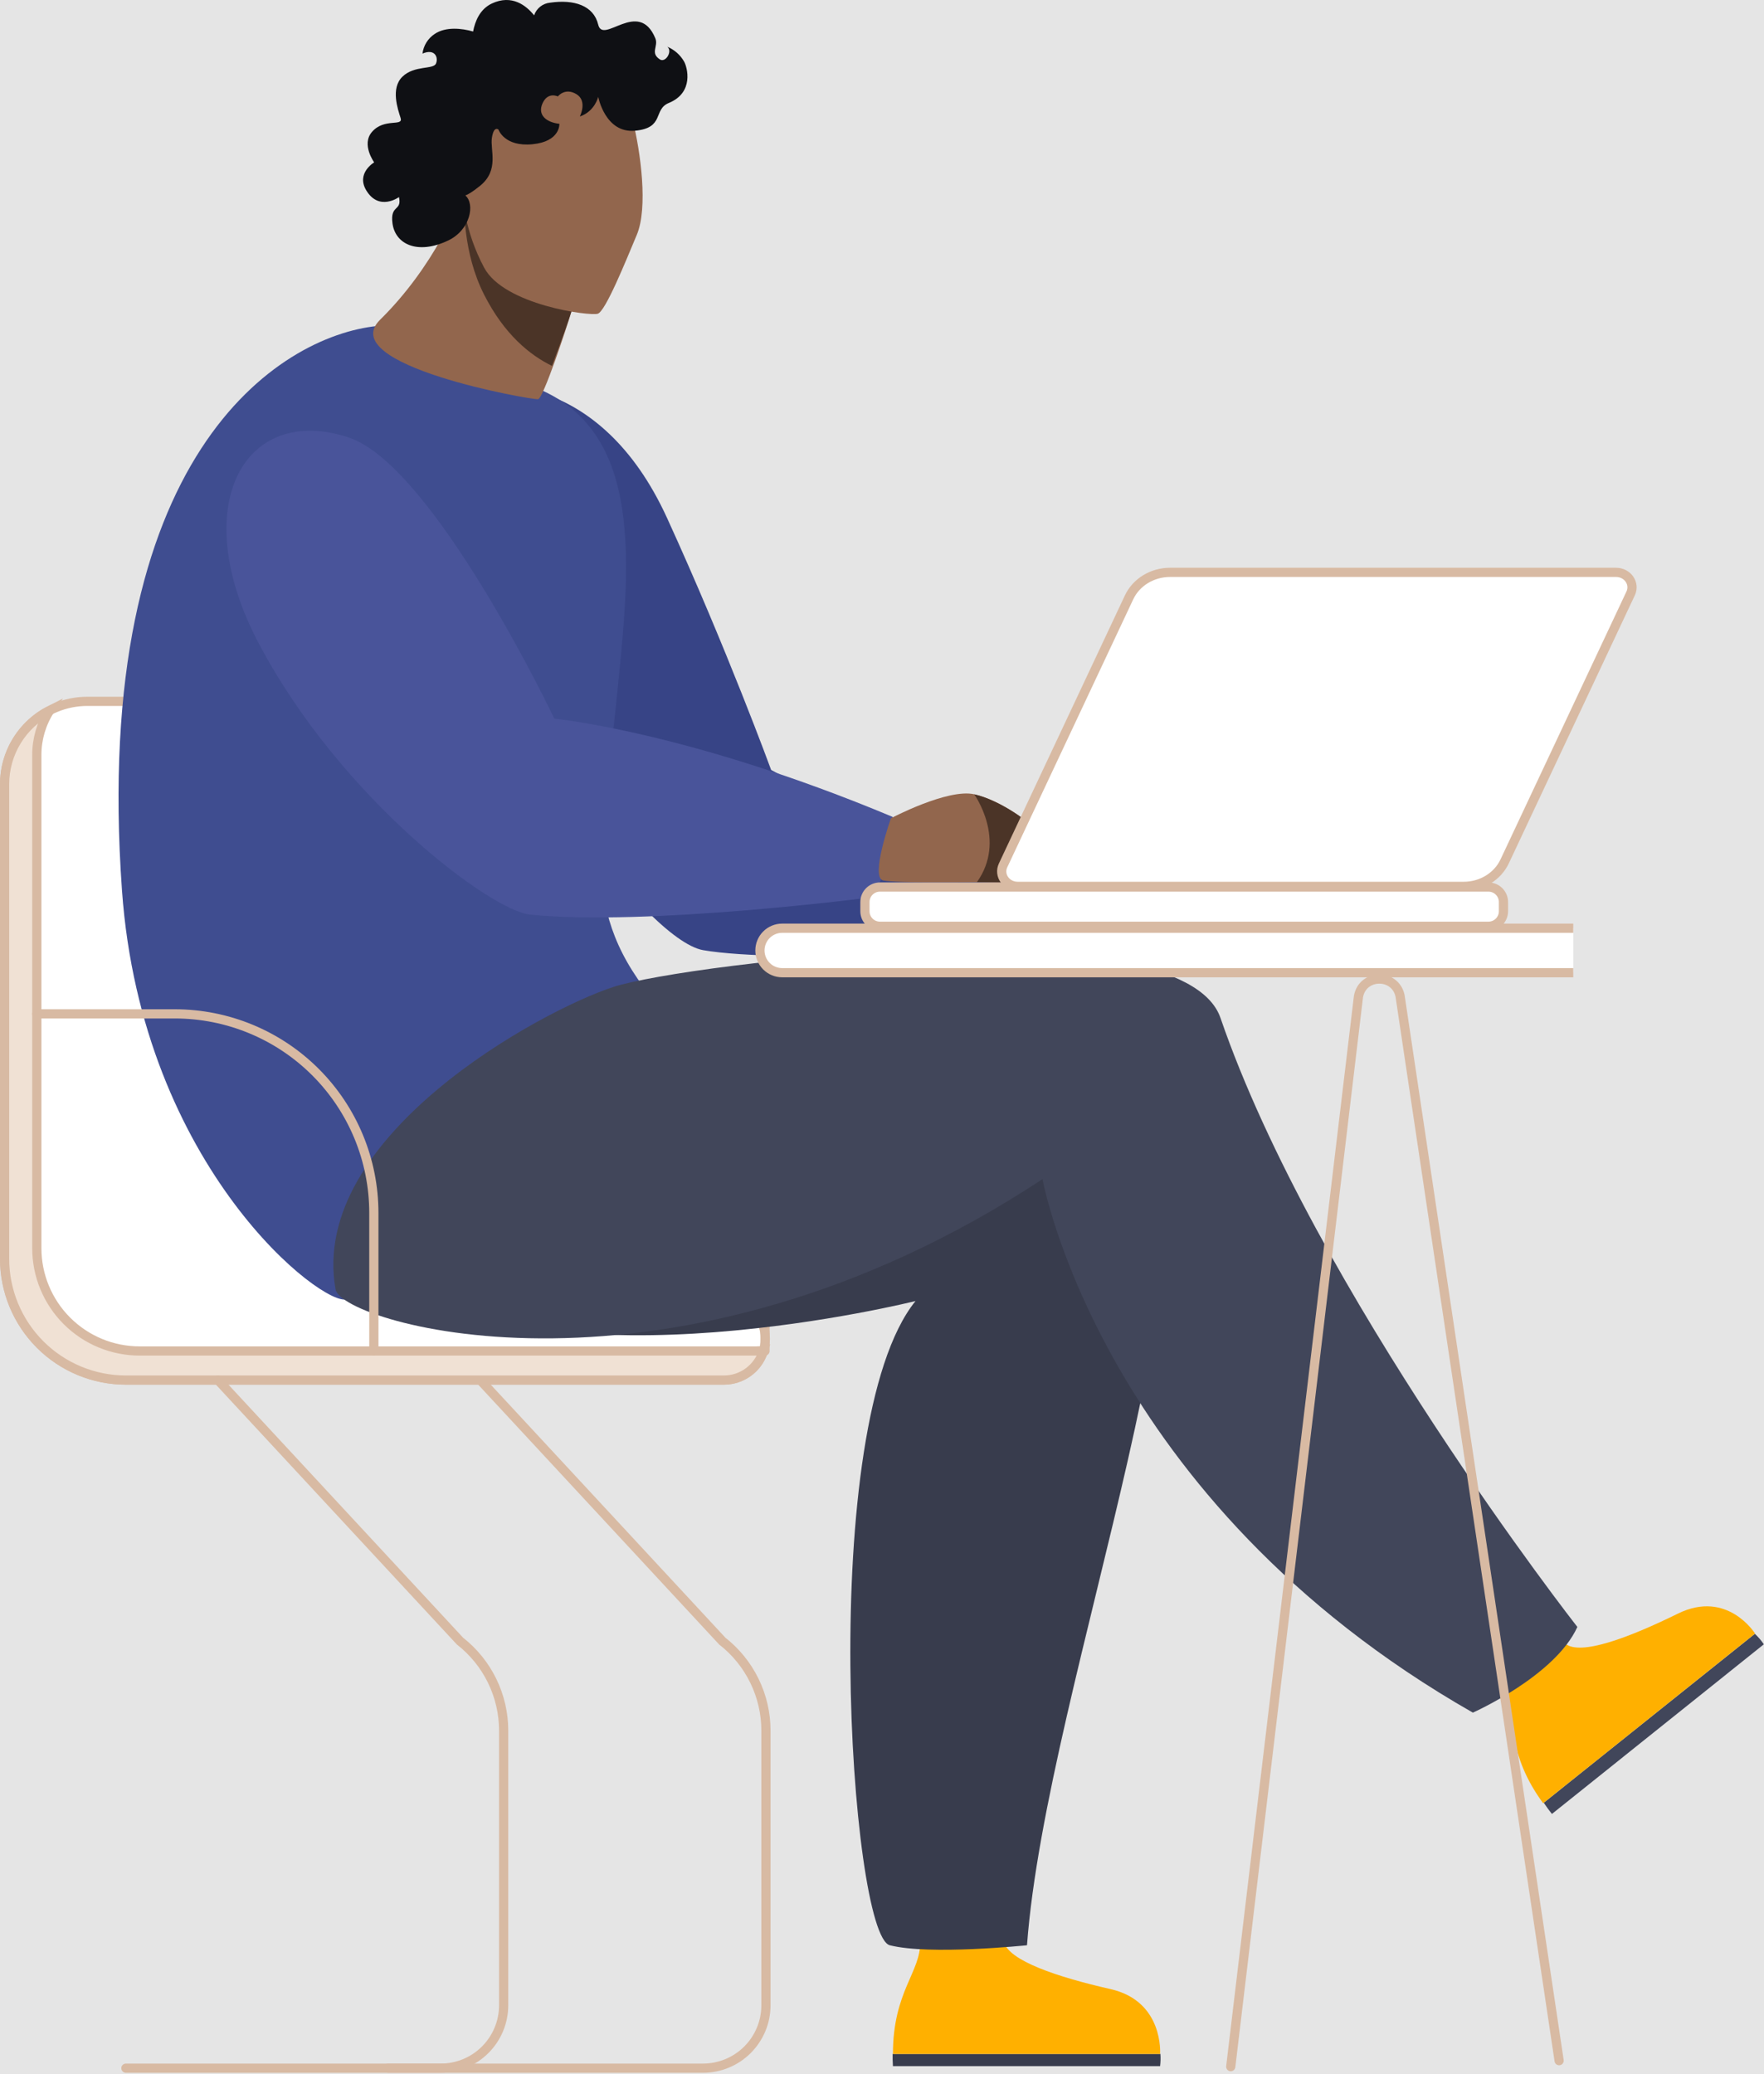 <svg width="1150" height="1352" viewBox="0 0 1150 1352" fill="none" xmlns="http://www.w3.org/2000/svg">
<rect width="1150" height="1352" fill="#E5E5E5"/>
<g clip-path="url(#clip0)">
<path d="M313.08 899.61L470.85 1069.73C479.726 1076.67 486.906 1085.53 491.844 1095.66C496.782 1105.78 499.349 1116.9 499.35 1128.16V1307.1C499.35 1317.99 495.025 1328.43 487.327 1336.13C479.628 1343.83 469.187 1348.15 458.3 1348.15H253.08" stroke="#D8BAA3" stroke-width="6" stroke-miterlimit="10" stroke-linecap="round"/>
<path d="M498.93 872.61C498.93 879.771 496.085 886.638 491.022 891.702C485.958 896.765 479.091 899.61 471.93 899.61H82.08C61.108 899.607 40.995 891.275 26.165 876.445C11.335 861.615 3.003 841.503 3 820.53V511.12C2.999 504.031 4.395 497.01 7.109 490.461C9.823 483.912 13.801 477.962 18.816 472.951C23.832 467.94 29.785 463.968 36.337 461.26C42.889 458.552 49.911 457.162 57 457.17H257.17C262.007 457.169 266.797 458.12 271.266 459.971C275.735 461.821 279.795 464.534 283.216 467.954C286.636 471.375 289.349 475.435 291.199 479.904C293.05 484.373 294.001 489.163 294 494V766.54C294 787.511 302.331 807.622 317.159 822.451C331.988 837.279 352.099 845.61 373.07 845.61H471.93C479.091 845.61 485.958 848.455 491.022 853.518C496.085 858.582 498.93 865.449 498.93 872.61V872.61Z" fill="white" stroke="#D8BAA3" stroke-width="6" stroke-miterlimit="10" stroke-linecap="round"/>
<path d="M497.86 880.15C496.227 885.764 492.817 890.696 488.141 894.205C483.465 897.714 477.776 899.611 471.93 899.61H82.08C61.108 899.607 40.995 891.275 26.165 876.445C11.335 861.615 3.003 841.503 3 820.53V511.12C3.002 501.157 5.761 491.388 10.971 482.895C16.181 474.403 23.639 467.517 32.52 463C26.941 471.687 23.983 481.796 24 492.12V813.64C24 831.41 31.059 848.451 43.624 861.016C56.189 873.581 73.231 880.64 91 880.64H493C494.632 880.63 496.259 880.466 497.86 880.15Z" fill="#F0E1D4" stroke="#D8BAA3" stroke-width="6" stroke-miterlimit="10" stroke-linecap="round"/>
<path d="M295 660.89H369C403.408 660.903 436.403 674.581 460.729 698.916C485.055 723.252 498.72 756.251 498.72 790.66V880.66" stroke="#D8BAA3" stroke-width="6" stroke-miterlimit="10" stroke-linecap="round"/>
<path d="M142.08 899.61L299.85 1069.73C308.726 1076.67 315.906 1085.53 320.844 1095.66C325.782 1105.78 328.349 1116.9 328.35 1128.16V1307.1C328.35 1317.99 324.025 1328.43 316.327 1336.13C308.628 1343.83 298.187 1348.15 287.3 1348.15H82.08" stroke="#D8BAA3" stroke-width="6" stroke-miterlimit="10" stroke-linecap="round"/>
<path d="M316.59 251.56C316.59 251.56 390.47 240.56 434.86 337.62C473.74 422.62 502.73 501.89 502.73 501.89C502.73 501.89 562.65 535.4 663.43 571.27V619.37C663.43 619.37 509.72 628.3 458.43 619.37C420.72 612.81 316.66 473.23 309.43 378.55C302.2 283.87 316.59 251.56 316.59 251.56Z" fill="#374486"/>
<path d="M643.21 618.9C637.52 617.75 641.67 600.06 645.01 589.15C646.86 583.15 651.28 580.07 657.17 577.48C668.89 572.3 689.17 569.28 700.6 571.78C717.38 575.45 728.16 582.92 738.6 595.13C741.6 598.62 756.35 615.41 756.35 619.89L643.21 618.9Z" fill="#FAB6AD"/>
<path d="M245.84 212.51C182.14 219.07 59.17 296.41 79.52 580.4C92.52 762 211.75 853 226.16 846.82C240.57 840.64 485.08 720.13 429.07 655.3C375.48 593.3 392.92 545.86 401.35 461.9C409.78 377.94 422.45 286.57 354.35 254.95C244 203.74 262.87 210.75 245.84 212.51Z" fill="#3F4D90"/>
<path d="M756.3 1346.83H582.12C581.94 1344.05 581.89 1341.41 581.93 1338.83H756.5C756.696 1341.5 756.629 1344.18 756.3 1346.83V1346.83Z" fill="#383C4D"/>
<path d="M599.87 1265.55C600.49 1285.37 582.13 1297.92 582.13 1338.87H756.3C756.3 1338.87 758.83 1304.52 724 1296.6C689.17 1288.68 657.5 1278.1 654.33 1265.6L599.87 1265.55Z" fill="#FFB000"/>
<path d="M412.56 643.28C412.56 643.28 678.4 625.94 743 705.19C807.6 784.44 682.2 1096.29 669.53 1268.02C669.53 1268.02 605.92 1274.62 580.09 1268.02C554.26 1261.42 531.78 928.65 596.85 848.08C596.85 848.08 359.43 907.43 262.98 832.57C166.53 757.71 372.42 644.68 412.56 643.28Z" fill="#383C4D"/>
<path d="M1149.9 1071.84L1011.74 1182.43C1009.74 1179.94 1008.02 1177.5 1006.43 1175.13L1144.05 1065C1146.25 1067.05 1148.22 1069.35 1149.9 1071.84Z" fill="#41465A"/>
<path d="M977.29 1106C989.35 1121.32 982.11 1142.94 1006.01 1175.42L1144.18 1064.84C1144.18 1064.84 1126.18 1035.98 1093.88 1051.84C1061.58 1067.7 1030.33 1079.4 1020.49 1071.45L977.29 1106Z" fill="#FFB000"/>
<path d="M218.76 840.53C222.76 862.9 438.99 927.11 679.66 768.6C679.66 768.6 717 977.68 960.21 1116.38C960.21 1116.38 1013.76 1092.58 1028.32 1060.54C1028.32 1060.54 856.75 841.25 795.66 663.54C770 589 447.26 628 400.08 643.28C352.9 658.56 201 740.85 218.76 840.53Z" fill="#41465A"/>
<path d="M227.31 285.17C283 303.67 361.38 468.46 361.38 468.46C361.38 468.46 449.1 476.87 581.86 532.46C581.86 532.46 584.92 561.35 567.43 585.02C567.43 585.02 421.43 603.94 345.49 596.17C319.81 593.52 222.5 520.73 169 420C121.16 329.9 159.28 262.58 227.31 285.17Z" fill="#49549A"/>
<path d="M580.83 533.38C580.83 533.38 617.83 513.84 635.16 517.75C652.49 521.66 673.37 537.29 675.54 541.63C677.71 545.97 692.91 567.25 692.91 572.02C692.91 576.79 643.79 575.02 636.91 575.02C630.03 575.02 584.58 575.75 575.81 573.93C567.04 572.11 580.83 533.38 580.83 533.38Z" fill="#92664D"/>
<path d="M636.87 575.06C643.79 575.06 692.87 576.8 692.87 572.06C692.87 567.32 677.67 546.06 675.5 541.67C673.33 537.28 652.5 521.67 635.12 517.79C635.12 517.79 656.56 547.56 636.83 575.1" fill="#4B3427"/>
<path d="M300.37 122.5C301.48 131.14 282.21 174.6 247.83 208.39C217.66 238.02 347.43 260.95 350.83 260.2C354.23 259.45 369.38 213.82 372.49 203.13C375.6 192.44 300.37 122.5 300.37 122.5Z" fill="#92664D"/>
<path d="M372.48 203.13C371.14 207.74 365.78 222.8 359.85 238.5C345.53 231.57 328.76 217.99 315.64 192.14C301.43 164.14 303.2 135.53 301.5 128.14C301.385 126.774 301.605 125.402 302.14 124.14C313.46 134.79 375.3 193.41 372.48 203.13Z" fill="#4B3427"/>
<path d="M412.35 77.82C417.76 99.37 422.52 135.5 415.16 153.04C407.8 170.58 394.81 202.81 389.72 204.5C384.63 206.19 328.64 198.85 315.64 174.5C302.64 150.15 302.06 129.82 300.37 122.5C298.68 115.18 329.21 55.76 368.23 56.89C407.25 58.02 410.78 71.57 412.35 77.82Z" fill="#92664D"/>
<path d="M436 67.13C425.63 71.38 433.49 83.41 414 85.21C394.51 87.01 390 63.12 390 63.12C390 63.12 387.78 72.67 378 75.93C378 75.93 383.21 65.81 375.74 61.35C368.27 56.89 363.68 62.86 363.68 62.86C363.68 62.86 357.17 59.6 353.68 67.38C350.19 75.16 356.48 79.82 364.68 80.71C364.68 80.71 365.43 92.27 347.09 94.03C328.75 95.79 324.97 84.48 324.97 84.48C324.97 84.48 321.97 81.71 320.69 89.76C319.41 97.81 325.69 110.87 312.9 121.18C307.79 125.29 304.9 126.92 303.37 127.39C309.82 132.97 306.7 149.91 292.08 156.82C272.23 166.21 257.67 159.27 255.86 145.55C254.23 133.16 262.13 138.02 260.11 128.47C260.11 128.47 247.18 137.93 238.81 124.15C231.97 112.89 243.93 105.84 243.93 105.84C243.93 105.84 235.41 94.16 242.49 86C250.49 76.69 263 82.72 261.17 76.94C259.34 71.16 254.56 57.58 262.34 50C270.12 42.42 282.46 45.47 284.21 41.45C285.96 37.43 283.47 31.45 275.43 34.94C275.747 32.346 276.627 29.852 278.009 27.634C279.391 25.416 281.241 23.527 283.43 22.1C290.56 17.29 301.13 18.41 308.43 20.55C309.67 14 312.76 6 320.66 2.28C333.75 -3.85 343.09 3.62 348.2 10C348.953 7.768 350.336 5.802 352.181 4.338C354.026 2.874 356.255 1.976 358.6 1.75C374.18 -0.51 387 3.54 390 16.1C393.17 29.33 416.31 -1.17 427.2 24.9C429.43 30.23 423.61 34.44 430.2 38.73C433.93 41.16 438.72 33.23 434.99 30.45C439.639 32.375 443.514 35.795 446 40.17C448 43.69 452.71 60.3 436 67.13Z" fill="#0F1014"/>
<path d="M24 660.89H114C148.408 660.903 181.403 674.581 205.729 698.916C230.055 723.252 243.72 756.251 243.72 790.66V880.66" stroke="#D8BAA3" stroke-width="6" stroke-miterlimit="10" stroke-linecap="round"/>
<path d="M1025.65 605.06H509.92C506.074 605.06 502.386 606.588 499.667 609.307C496.948 612.026 495.42 615.714 495.42 619.56V619.56C495.42 623.406 496.948 627.094 499.667 629.813C502.386 632.532 506.074 634.06 509.92 634.06H1025.65V605.06Z" fill="white"/>
<path d="M1025.65 605.06H509.92C506.074 605.06 502.386 606.588 499.667 609.307C496.948 612.026 495.42 615.714 495.42 619.56V619.56C495.42 623.406 496.948 627.094 499.667 629.813C502.386 632.532 506.074 634.06 509.92 634.06H1025.65" stroke="#D8BAA3" stroke-width="6" stroke-miterlimit="10"/>
<path d="M802.36 1347.15L885.62 649.6C888.26 634.73 909.42 634.26 912.71 649L1016.43 1343.24" stroke="#D8BAA3" stroke-width="6" stroke-miterlimit="10" stroke-linecap="round"/>
<path d="M970.37 578.22H573.65C568.249 578.22 563.87 582.599 563.87 588V594C563.87 599.401 568.249 603.78 573.65 603.78H970.37C975.771 603.78 980.15 599.401 980.15 594V588C980.15 582.599 975.771 578.22 970.37 578.22Z" fill="white" stroke="#D8BAA3" stroke-width="6" stroke-miterlimit="10"/>
<path d="M954.25 577.78H663.47C655.95 577.78 650.9 570.55 653.93 564.11L736.07 389.39C740.73 379.49 751.2 373.1 762.76 373.1H1053.55C1061.07 373.1 1066.11 380.33 1063.08 386.77L980.94 561.48C976.29 571.38 965.82 577.78 954.25 577.78Z" fill="white" stroke="#D8BAA3" stroke-width="6" stroke-miterlimit="10"/>
</g>
<defs>
<clipPath id="clip0">
<rect width="1149.9" height="1351.15" fill="white"/>
</clipPath>
</defs>
</svg>
